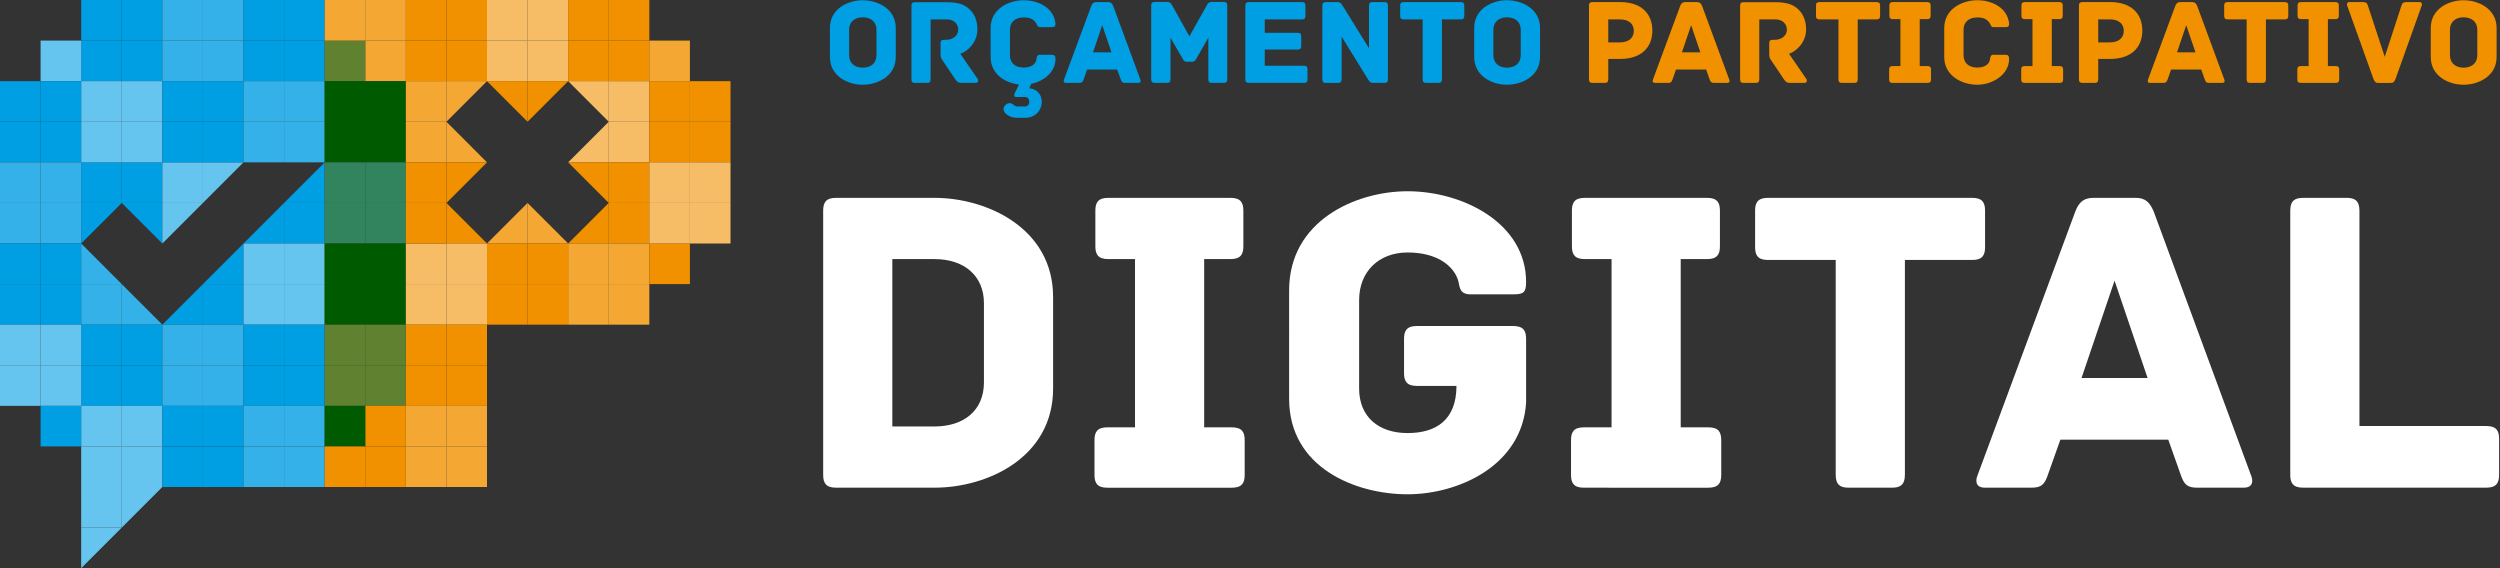 <?xml version="1.0" encoding="utf-8"?>
<!-- Generator: Adobe Illustrator 15.0.2, SVG Export Plug-In . SVG Version: 6.00 Build 0)  -->
<!DOCTYPE svg PUBLIC "-//W3C//DTD SVG 1.1//EN" "http://www.w3.org/Graphics/SVG/1.1/DTD/svg11.dtd">
<svg version="1.1" id="Camada_1" xmlns="http://www.w3.org/2000/svg" xmlns:xlink="http://www.w3.org/1999/xlink" x="0px" y="0px"
	 width="264px" height="60px" viewBox="0 0 264 60" enable-background="new 0 0 264 60" xml:space="preserve">
<rect x="0" y="0" width="264" height="60" fill="#333333" stroke="none"/>
<g>
	<polyline fill="#009EE2" points="17.143,0 12.857,0 12.857,4.286 17.143,4.286 17.143,0 	"/>
	<polyline fill="#009EE2" points="12.857,0 8.572,0 8.572,4.286 12.857,4.286 12.857,0 	"/>
	<polyline fill="#33B1E8" points="21.429,0 17.143,0 17.143,4.286 21.429,4.286 21.429,0 	"/>
	<polyline fill="#33B1E8" points="25.714,0 21.429,0 21.429,4.286 25.714,4.286 25.714,0 	"/>
	<polyline fill="#009EE2" points="30,0 25.714,0 25.714,4.286 30,4.286 30,0 	"/>
	<polyline fill="#009EE2" points="12.857,4.286 12.857,4.286 8.572,4.286 8.572,8.571 12.857,8.571 12.857,4.286 	"/>
	<polyline fill="#66C5EE" points="8.572,4.286 4.286,4.286 4.286,8.571 8.572,8.571 8.572,4.286 	"/>
	<polyline fill="#009EE2" points="17.143,4.286 17.143,4.286 12.857,4.286 12.857,8.571 17.143,8.571 17.143,4.286 	"/>
	<polyline fill="#33B1E8" points="21.429,4.286 21.429,4.286 17.143,4.286 17.143,8.571 21.429,8.571 21.429,4.286 	"/>
	<polyline fill="#33B1E8" points="25.714,4.286 25.714,4.286 21.429,4.286 21.429,8.571 25.714,8.571 25.714,4.286 	"/>
	<polyline fill="#009EE2" points="30,4.286 30,4.286 25.714,4.286 25.714,8.571 30,8.571 30,4.286 	"/>
	<polyline fill="#009EE2" points="34.284,4.286 30,4.286 30,8.571 34.284,8.571 34.284,4.286 	"/>
	<polyline fill="#009EE2" points="30,21.428 25.714,25.714 30,25.714 30,21.428 	"/>
	<polyline fill="#009EE2" points="12.857,17.143 8.572,17.143 8.572,21.428 12.857,21.428 12.857,17.143 	"/>
	<polyline fill="#009EE2" points="17.143,17.143 12.857,17.143 12.857,21.428 17.143,21.428 17.143,17.143 	"/>
	<polyline fill="#66C5EE" points="21.429,17.143 17.143,17.143 17.143,21.428 21.429,21.428 21.429,17.143 	"/>
	<polyline fill="#66C5EE" points="25.714,17.143 21.429,17.143 21.429,21.428 25.714,17.143 	"/>
	<polyline fill="#009EE2" points="34.284,17.145 30,21.428 34.284,21.428 34.284,17.145 	"/>
	<polyline fill="#009EE2" points="12.857,21.428 12.857,21.428 8.572,21.428 8.572,25.714 12.857,21.428 	"/>
	<polyline fill="#009EE2" points="17.143,21.428 17.143,21.428 12.857,21.428 17.143,25.714 17.143,21.428 	"/>
	<polyline fill="#66C5EE" points="21.429,21.428 17.143,21.428 17.143,25.714 21.429,21.428 	"/>
	<polyline fill="#009EE2" points="34.284,21.428 30,21.428 30,25.714 34.284,25.714 34.284,21.428 	"/>
	<polyline fill="#33B1E8" points="8.572,25.714 8.572,25.714 8.572,30 12.857,30 8.572,25.714 	"/>
	<polyline fill="#009EE2" points="25.714,25.714 21.429,30 25.714,30 25.714,25.714 	"/>
	<polyline fill="#66C5EE" points="30,25.714 30,25.714 25.714,25.714 25.714,30 30,30 30,25.714 	"/>
	<polyline fill="#66C5EE" points="34.284,25.714 30,25.714 30,30 34.284,30 34.284,25.714 	"/>
	<polyline fill="#33B1E8" points="12.857,30 12.857,30 8.572,30 8.572,34.285 12.857,34.285 12.857,30 	"/>
	<polyline fill="#33B1E8" points="12.857,30 12.857,34.285 17.143,34.285 12.857,30 	"/>
	<polyline fill="#009EE2" points="21.429,30 17.143,34.285 21.429,34.285 21.429,30 	"/>
	<polyline fill="#009EE2" points="25.714,30 25.714,30 21.429,30 21.429,34.285 25.714,34.285 25.714,30 	"/>
	<polyline fill="#66C5EE" points="30,30 30,30 25.714,30 25.714,34.285 30,34.285 30,30 	"/>
	<polyline fill="#66C5EE" points="34.284,30 30,30 30,34.285 34.284,34.285 34.284,30 	"/>
	<polyline fill="#009EE2" points="12.857,34.285 12.857,34.285 8.572,34.285 8.572,38.57 12.857,38.57 12.857,34.285 	"/>
	<polyline fill="#009EE2" points="17.143,34.285 17.143,34.285 12.857,34.285 12.857,38.57 17.143,38.57 17.143,34.285 	"/>
	<polyline fill="#33B1E8" points="21.429,34.285 21.429,34.285 17.143,34.285 17.143,38.57 21.429,38.57 21.429,34.285 	"/>
	<polyline fill="#33B1E8" points="25.714,34.285 25.714,34.285 21.429,34.285 21.429,38.57 25.714,38.57 25.714,34.285 	"/>
	<polyline fill="#009EE2" points="30,34.285 30,34.285 25.714,34.285 25.714,38.57 30,38.57 30,34.285 	"/>
	<polyline fill="#009EE2" points="34.284,34.285 30,34.285 30,38.57 34.284,38.57 34.284,34.285 	"/>
	<polyline fill="#66C5EE" points="12.857,8.571 12.857,8.571 8.572,8.571 8.572,12.857 12.857,12.857 12.857,8.571 	"/>
	<polyline fill="#66C5EE" points="17.143,8.571 17.143,8.571 12.857,8.571 12.857,12.857 17.143,12.857 17.143,8.571 	"/>
	<polyline fill="#009EE2" points="21.429,8.571 21.429,8.571 17.143,8.571 17.143,12.857 21.429,12.857 21.429,8.571 	"/>
	<polyline fill="#009EE2" points="25.714,8.571 25.714,8.571 21.429,8.571 21.429,12.857 25.714,12.857 25.714,8.571 	"/>
	<polyline fill="#33B1E8" points="30,8.571 30,8.571 25.714,8.571 25.714,12.857 30,12.857 30,8.571 	"/>
	<polyline fill="#33B1E8" points="34.284,8.571 30,8.571 30,12.857 34.284,12.857 34.284,8.571 	"/>
	<polyline fill="#009EE2" points="8.572,8.571 8.572,8.571 4.286,8.571 4.286,12.857 8.572,12.857 8.572,8.571 	"/>
	<polyline fill="#66C5EE" points="12.857,12.857 12.857,12.857 8.572,12.857 8.572,17.143 12.857,17.143 12.857,12.857 	"/>
	<polyline fill="#66C5EE" points="17.143,12.857 17.143,12.857 12.857,12.857 12.857,17.143 17.143,17.143 17.143,12.857 	"/>
	<polyline fill="#009EE2" points="21.429,12.857 21.429,12.857 17.143,12.857 17.143,17.143 21.429,17.143 21.429,12.857 	"/>
	<polyline fill="#009EE2" points="25.714,12.857 25.714,12.857 21.429,12.857 21.429,17.143 25.714,17.143 25.714,12.857 	"/>
	<polyline fill="#33B1E8" points="30,12.857 30,12.857 25.714,12.857 25.714,17.143 30,17.143 30,12.857 	"/>
	<polyline fill="#33B1E8" points="34.284,12.857 30,12.857 30,17.143 34.284,17.143 34.284,12.857 	"/>
	<polyline fill="#009EE2" points="8.572,12.857 8.572,12.857 4.286,12.857 4.286,17.143 8.572,17.143 8.572,12.857 	"/>
	<polyline fill="#33B1E8" points="8.572,17.143 4.286,17.143 4.286,21.428 8.572,21.428 8.572,17.143 	"/>
	<polyline fill="#33B1E8" points="8.572,21.428 4.286,21.428 4.286,25.714 8.572,25.714 8.572,21.428 	"/>
	<polyline fill="#009EE2" points="8.572,25.714 8.572,25.714 4.286,25.714 4.286,30 8.572,30 8.572,25.714 	"/>
	<polyline fill="#009EE2" points="8.572,30 8.572,30 4.286,30 4.286,34.285 8.572,34.285 8.572,30 	"/>
	<polyline fill="#66C5EE" points="8.572,34.285 4.286,34.285 4.286,38.57 8.572,38.57 8.572,34.285 	"/>
	<polyline fill="#009EE2" points="12.857,38.57 12.857,38.57 8.572,38.57 8.572,42.857 12.857,42.857 12.857,38.57 	"/>
	<polyline fill="#009EE2" points="17.143,38.57 17.143,38.57 12.857,38.57 12.857,42.857 17.143,42.857 17.143,38.57 	"/>
	<polyline fill="#33B1E8" points="21.429,38.57 21.429,38.57 17.143,38.57 17.143,42.857 21.429,42.857 21.429,38.57 	"/>
	<polyline fill="#33B1E8" points="25.714,38.57 25.714,38.57 21.429,38.57 21.429,42.857 25.714,42.857 25.714,38.57 	"/>
	<polyline fill="#009EE2" points="30,38.57 30,38.57 25.714,38.57 25.714,42.857 30,42.857 30,38.57 	"/>
	<polyline fill="#009EE2" points="34.284,38.57 30,38.57 30,42.857 34.284,42.857 34.284,38.57 	"/>
	<polyline fill="#66C5EE" points="8.572,38.57 4.286,38.57 4.286,42.857 8.572,42.857 8.572,38.57 	"/>
	<polyline fill="#009EE2" points="4.286,8.571 4.286,8.571 0,8.571 0,12.857 4.286,12.857 4.286,8.571 	"/>
	<polyline fill="#009EE2" points="4.286,12.857 4.286,12.857 0,12.857 0,17.143 4.286,17.143 4.286,12.857 	"/>
	<polyline fill="#33B1E8" points="4.286,17.143 0,17.143 0,21.428 4.286,21.428 4.286,17.143 	"/>
	<polyline fill="#33B1E8" points="4.286,21.428 0,21.428 0,25.714 4.286,25.714 4.286,21.428 	"/>
	<polyline fill="#009EE2" points="4.286,25.714 4.286,25.714 0,25.714 0,30 4.286,30 4.286,25.714 	"/>
	<polyline fill="#009EE2" points="4.286,30 4.286,30 0,30 0,34.285 4.286,34.285 4.286,30 	"/>
	<polyline fill="#66C5EE" points="4.286,34.285 0,34.285 0,38.57 4.286,38.57 4.286,34.285 	"/>
	<polyline fill="#66C5EE" points="4.286,38.57 0,38.57 0,42.857 4.286,42.857 4.286,38.57 	"/>
	<polyline fill="#66C5EE" points="12.857,42.857 12.857,42.857 8.572,42.857 8.572,47.143 12.857,47.143 12.857,42.857 	"/>
	<polyline fill="#66C5EE" points="17.143,42.857 17.143,42.857 12.857,42.857 12.857,47.143 17.143,47.143 17.143,42.857 	"/>
	<polyline fill="#009EE2" points="21.429,42.857 21.429,42.857 17.143,42.857 17.143,47.143 21.429,47.143 21.429,42.857 	"/>
	<polyline fill="#009EE2" points="25.714,42.857 25.714,42.857 21.429,42.857 21.429,47.143 25.714,47.143 25.714,42.857 	"/>
	<polyline fill="#33B1E8" points="30,42.857 30,42.857 25.714,42.857 25.714,47.143 30,47.143 30,42.857 	"/>
	<polyline fill="#33B1E8" points="34.284,42.857 30,42.857 30,47.143 34.284,47.143 34.284,42.857 	"/>
	<polyline fill="#66C5EE" points="17.143,47.143 17.143,47.143 12.857,47.143 12.857,51.428 17.143,51.428 17.143,47.143 	"/>
	<polyline fill="#009EE2" points="8.572,42.857 8.572,42.857 4.286,42.857 4.286,47.143 8.572,47.143 8.572,42.857 	"/>
	<polyline fill="#66C5EE" points="12.857,47.143 12.857,47.143 8.572,47.143 8.572,51.428 12.857,51.428 12.857,47.143 	"/>
	<polyline fill="#66C5EE" points="12.857,51.428 8.572,51.428 8.572,55.714 12.857,55.714 12.857,51.428 	"/>
	<polyline fill="#66C5EE" points="17.143,51.428 12.857,51.428 12.857,55.714 17.143,51.428 	"/>
	<polyline fill="#66C5EE" points="12.857,55.714 8.572,55.714 8.572,60 12.857,55.714 	"/>
	<polyline fill="#009EE2" points="21.429,47.143 21.429,47.143 17.143,47.143 17.143,51.428 21.429,51.428 21.429,47.143 	"/>
	<polyline fill="#009EE2" points="25.714,47.143 25.714,47.143 21.429,47.143 21.429,51.428 25.714,51.428 25.714,47.143 	"/>
	<polyline fill="#33B1E8" points="30,47.143 30,47.143 25.714,47.143 25.714,51.428 30,51.428 30,47.143 	"/>
	<polyline fill="#009EE2" points="34.284,0 30,0 30,4.286 34.284,4.286 34.286,4.286 34.284,4.286 34.284,0 	"/>
	<polyline fill="#33B1E8" points="34.284,47.143 30,47.143 30,51.428 34.286,51.428 34.284,51.428 34.284,47.143 	"/>
	<polyline fill="#F29100" points="47.142,4.286 42.854,4.286 42.854,8.571 47.142,8.571 47.142,4.286 	"/>
	<polyline fill="#F5A733" points="42.854,4.286 38.569,4.286 38.572,4.286 38.572,8.571 42.854,8.571 42.854,4.286 	"/>
	<polyline fill="#608130" points="38.572,4.286 38.569,4.286 38.569,8.571 38.572,8.571 38.572,4.286 	"/>
	<polyline fill="#F29100" points="51.427,4.286 47.142,4.286 47.142,8.571 51.427,8.571 51.427,4.286 	"/>
	<polyline fill="#F7BD66" points="55.712,4.286 51.427,4.286 51.427,8.571 55.712,8.571 55.712,4.286 	"/>
	<polyline fill="#F7BD66" points="59.998,4.286 55.712,4.286 55.712,8.571 59.998,8.571 59.998,4.286 	"/>
	<polyline fill="#005A00" points="38.572,8.571 38.569,8.571 38.569,12.857 38.572,12.857 38.572,8.571 	"/>
	<polyline fill="#005A00" points="42.854,8.571 38.572,8.571 38.572,12.857 42.854,12.857 42.854,8.571 	"/>
	<polyline fill="#F5A733" points="51.427,8.571 47.142,8.571 47.142,12.857 51.427,8.571 	"/>
	<polyline fill="#F29100" points="55.712,8.571 55.712,8.571 51.427,8.571 55.712,12.857 55.712,8.571 	"/>
	<polyline fill="#F29100" points="59.998,8.571 59.998,8.571 55.712,8.571 55.712,12.857 59.998,8.571 	"/>
	<polyline fill="#F7BD66" points="64.284,8.571 59.998,8.571 64.284,12.857 64.284,8.571 	"/>
	<polyline fill="#F5A733" points="47.142,8.571 47.142,8.571 42.854,8.571 42.857,8.571 42.857,12.857 47.142,12.857 47.142,8.571 	
		"/>
	<polyline fill="#00682D" points="42.857,8.571 42.854,8.571 42.854,12.857 42.857,12.857 42.857,8.571 	"/>
	<polyline fill="#F29100" points="64.284,4.286 59.998,4.286 59.998,8.571 64.284,8.571 64.284,4.286 	"/>
	<polyline fill="#F29100" points="47.142,0 42.854,0 42.854,4.286 47.142,4.286 47.142,0 	"/>
	<polyline fill="#F5A733" points="42.854,0 38.569,0 38.569,4.286 42.854,4.286 42.854,0 	"/>
	<polyline fill="#F29100" points="51.427,0 47.142,0 47.142,4.286 51.427,4.286 51.427,0 	"/>
	<polyline fill="#F7BD66" points="55.712,0 51.427,0 51.427,4.286 55.712,4.286 55.712,0 	"/>
	<polyline fill="#F7BD66" points="59.998,0 55.712,0 55.712,4.286 59.998,4.286 59.998,0 	"/>
	<polyline fill="#F29100" points="64.284,0 59.998,0 59.998,4.286 64.284,4.286 64.284,0 	"/>
	<polyline fill="#005A00" points="38.572,12.857 38.572,12.857 38.569,12.857 38.569,17.143 38.572,17.143 38.572,12.857 	"/>
	<polyline fill="#005A00" points="42.854,12.857 38.572,12.857 38.572,17.143 42.854,17.143 42.854,12.857 	"/>
	<polyline fill="#F5A733" points="47.142,12.857 47.142,12.857 47.142,17.143 51.427,17.143 47.142,12.857 	"/>
	<polyline fill="#F7BD66" points="64.284,12.857 64.284,12.857 59.998,17.143 64.284,17.143 64.284,12.857 	"/>
	<polyline fill="#F5A733" points="47.142,12.857 42.857,12.857 42.857,17.143 47.142,17.143 47.142,12.857 	"/>
	<polyline fill="#00682D" points="42.857,12.857 42.857,12.857 42.854,12.857 42.854,17.143 42.857,17.143 42.857,12.857 	"/>
	<polyline fill="#31845D" points="38.572,17.143 38.569,17.143 38.569,21.428 38.572,21.428 38.572,17.143 	"/>
	<polyline fill="#31845D" points="42.854,17.143 38.572,17.143 38.572,21.428 42.854,21.428 42.854,17.143 	"/>
	<polyline fill="#F29100" points="51.427,17.143 51.427,17.143 47.142,17.143 47.142,21.428 51.427,17.143 	"/>
	<polyline fill="#F29100" points="64.284,17.143 64.284,17.143 59.998,17.143 64.284,21.428 64.284,17.143 	"/>
	<polyline fill="#F29100" points="47.142,17.143 47.142,17.143 42.857,17.143 42.854,17.143 42.857,17.143 42.857,21.428 
		47.142,21.428 47.142,17.143 	"/>
	<polyline fill="#306500" points="42.857,17.143 42.854,17.143 42.854,21.428 42.857,21.428 42.857,17.143 	"/>
	<polyline fill="#31845D" points="38.572,21.428 38.572,21.428 38.569,21.428 38.569,25.714 38.572,25.714 38.572,21.428 	"/>
	<polyline fill="#31845D" points="42.854,21.428 38.572,21.428 38.572,25.714 42.854,25.714 42.854,21.428 	"/>
	<polyline fill="#F29100" points="47.142,21.428 47.142,25.714 51.427,25.714 47.142,21.428 	"/>
	<polyline fill="#F5A733" points="55.712,21.428 51.427,25.714 55.712,25.714 55.712,21.428 	"/>
	<polyline fill="#F5A733" points="55.712,21.428 55.712,25.714 59.998,25.714 55.712,21.428 	"/>
	<polyline fill="#F29100" points="64.284,21.428 64.284,21.428 59.998,25.714 64.284,25.714 64.284,21.428 	"/>
	<polyline fill="#005A00" points="38.572,25.714 38.572,25.714 38.569,25.714 38.569,30 38.572,30 38.572,25.714 	"/>
	<polyline fill="#005A00" points="42.854,25.714 38.572,25.714 38.572,30 42.854,30 42.854,25.714 	"/>
	<polyline fill="#F7BD66" points="47.142,25.714 42.857,25.714 42.857,30 47.142,30 47.142,25.714 	"/>
	<polyline fill="#00755A" points="42.857,25.714 42.857,25.714 42.854,25.714 42.854,30 42.857,30 42.857,25.714 	"/>
	<polyline fill="#F7BD66" points="51.427,25.714 51.427,25.714 47.142,25.714 47.142,30 51.427,30 51.427,25.714 	"/>
	<polyline fill="#F7BD66" points="51.427,30 51.427,30 47.142,30 47.142,34.285 51.427,34.285 51.427,30 	"/>
	<polyline fill="#F29100" points="51.427,34.285 51.427,34.285 47.142,34.285 47.142,38.57 51.427,38.57 51.427,34.285 	"/>
	<polyline fill="#F29100" points="55.712,25.714 55.712,25.714 51.427,25.714 51.427,30 55.712,30 55.712,25.714 	"/>
	<polyline fill="#F29100" points="59.998,25.714 59.998,25.714 55.712,25.714 55.712,30 59.998,30 59.998,25.714 	"/>
	<polyline fill="#F29100" points="47.142,21.428 47.142,21.428 42.857,21.428 42.857,25.714 47.142,25.714 47.142,21.428 	"/>
	<polyline fill="#306500" points="42.857,21.428 42.857,21.428 42.854,21.428 42.854,25.714 42.857,25.714 42.857,21.428 	"/>
	<polyline fill="#F5A733" points="64.284,25.714 64.284,25.714 59.998,25.714 59.998,30 64.284,30 64.284,25.714 	"/>
	<polyline fill="#F7BD66" points="68.569,8.571 64.284,8.571 64.284,12.857 68.569,12.857 68.569,8.571 	"/>
	<polyline fill="#F29100" points="68.569,4.286 64.284,4.286 64.284,8.571 68.569,8.571 68.569,4.286 	"/>
	<polyline fill="#F7BD66" points="68.569,12.857 68.569,12.857 64.284,12.857 64.284,17.143 68.569,17.143 68.569,12.857 	"/>
	<polyline fill="#F29100" points="68.569,17.143 68.569,17.143 64.284,17.143 64.284,21.428 68.569,21.428 68.569,17.143 	"/>
	<polyline fill="#F29100" points="68.569,21.428 68.569,21.428 64.284,21.428 64.284,25.714 68.569,25.714 68.569,21.428 	"/>
	<polyline fill="#F5A733" points="68.569,25.714 68.569,25.714 64.284,25.714 64.284,30 68.569,30 68.569,25.714 	"/>
	<polyline fill="#F29100" points="55.712,30 55.712,30 51.427,30 51.427,34.285 55.712,34.285 55.712,30 	"/>
	<polyline fill="#F29100" points="59.998,30 59.998,30 55.712,30 55.712,34.285 59.998,34.285 59.998,30 	"/>
	<polyline fill="#F5A733" points="64.284,30 64.284,30 59.998,30 59.998,34.285 64.284,34.285 64.284,30 	"/>
	<polyline fill="#F29100" points="68.569,0 64.284,0 64.284,4.286 68.569,4.286 68.569,0 	"/>
	<polyline fill="#F5A733" points="72.854,4.286 68.569,4.286 68.569,8.571 72.854,8.571 72.854,4.286 	"/>
	<polyline fill="#F29100" points="72.854,25.714 68.569,25.714 68.569,30 72.854,30 72.854,25.714 	"/>
	<polyline fill="#F5A733" points="68.569,30 68.569,30 64.284,30 64.284,34.285 68.569,34.285 68.569,30 	"/>
	<polyline fill="#F29100" points="72.854,8.571 72.854,8.571 68.569,8.571 68.569,12.857 72.854,12.857 72.854,8.571 	"/>
	<polyline fill="#F29100" points="72.854,12.857 72.854,12.857 68.569,12.857 68.569,17.143 72.854,17.143 72.854,12.857 	"/>
	<polyline fill="#F7BD66" points="72.854,17.143 72.854,17.143 68.569,17.143 68.569,21.428 72.854,21.428 72.854,17.143 	"/>
	<polyline fill="#F7BD66" points="72.854,21.428 72.854,21.428 68.569,21.428 68.569,25.714 72.854,25.714 72.854,21.428 	"/>
	<polyline fill="#F29100" points="77.142,8.571 72.854,8.571 72.854,12.857 77.142,12.857 77.142,8.571 	"/>
	<polyline fill="#F29100" points="77.142,12.857 77.142,12.857 72.854,12.857 72.854,17.143 77.142,17.143 77.142,12.857 	"/>
	<polyline fill="#F7BD66" points="77.142,17.143 77.142,17.143 72.854,17.143 72.854,21.428 77.142,21.428 77.142,17.143 	"/>
	<polyline fill="#F7BD66" points="77.142,21.428 77.142,21.428 72.854,21.428 72.854,25.714 77.142,25.714 77.142,21.428 	"/>
	<polyline fill="#005A00" points="38.572,30 38.572,30 38.569,30 38.569,34.285 38.572,34.285 38.572,30 	"/>
	<polyline fill="#005A00" points="42.854,30 38.572,30 38.572,34.285 42.854,34.285 42.854,30 	"/>
	<polyline fill="#F7BD66" points="47.142,30 47.142,30 42.857,30 42.857,34.285 47.142,34.285 47.142,30 	"/>
	<polyline fill="#00755A" points="42.857,30 42.857,30 42.854,30 42.854,34.285 42.857,34.285 42.857,30 	"/>
	<polyline fill="#617000" points="42.857,34.285 42.857,34.285 42.854,34.285 42.854,38.57 42.857,38.57 42.857,34.285 	"/>
	<polyline fill="#F29100" points="47.142,34.285 47.142,34.285 42.857,34.285 42.857,38.57 47.142,38.57 47.142,34.285 	"/>
	<polyline fill="#608130" points="38.572,34.285 38.572,34.285 38.569,34.285 38.569,38.57 38.572,38.57 38.572,34.285 	"/>
	<polyline fill="#608130" points="42.854,34.285 38.572,34.285 38.572,38.57 42.854,38.57 42.854,34.285 	"/>
	<polyline fill="#F29100" points="51.427,38.57 51.427,38.57 47.142,38.57 47.142,42.857 51.427,42.857 51.427,38.57 	"/>
	<polyline fill="#608130" points="38.572,38.57 38.572,38.57 38.569,38.57 38.569,42.857 38.572,42.857 38.572,38.57 	"/>
	<polyline fill="#608130" points="42.854,38.57 38.572,38.57 38.572,42.857 42.854,42.857 42.854,38.57 	"/>
	<polyline fill="#F29100" points="47.142,38.57 47.142,38.57 42.857,38.57 42.857,42.857 47.142,42.857 47.142,38.57 	"/>
	<polyline fill="#617000" points="42.857,38.57 42.857,38.57 42.854,38.57 42.854,42.857 42.857,42.857 42.857,38.57 	"/>
	<polyline fill="#F5A733" points="47.142,42.857 42.857,42.857 42.854,42.857 42.854,47.143 47.142,47.143 47.142,42.857 	"/>
	<polyline fill="#F5A733" points="47.142,47.143 47.142,47.143 42.854,47.143 42.854,51.428 47.142,51.428 47.142,47.143 	"/>
	<polyline fill="#F5A733" points="51.427,42.857 51.427,42.857 47.142,42.857 47.142,47.143 51.427,47.143 51.427,42.857 	"/>
	<polyline fill="#F29100" points="42.854,42.857 38.572,42.857 38.572,47.143 42.854,47.143 42.854,42.857 	"/>
	<polyline fill="#005A00" points="38.572,42.857 38.572,42.857 38.569,42.857 38.569,47.143 38.572,47.143 38.572,42.857 	"/>
	<polyline fill="#F29100" points="42.854,47.143 42.854,47.143 38.572,47.143 38.569,47.143 38.569,51.428 42.854,51.428 
		42.854,47.143 	"/>
	<polyline fill="#00682D" points="34.286,4.286 34.284,4.286 34.284,8.571 34.286,8.571 34.286,4.286 	"/>
	<polyline fill="#608130" points="38.569,4.286 34.286,4.286 34.286,8.571 38.569,8.571 38.569,4.286 	"/>
	<polyline fill="#306500" points="34.286,8.571 34.286,8.571 34.284,8.571 34.284,12.857 34.286,12.857 34.286,8.571 	"/>
	<polyline fill="#005A00" points="38.569,8.571 34.286,8.571 34.286,12.857 38.569,12.857 38.569,8.571 	"/>
	<polyline fill="#F5A733" points="38.569,0 34.284,0 34.286,0 34.286,4.286 38.569,4.286 38.569,0 	"/>
	<polyline fill="#00682D" points="34.286,0 34.284,0 34.284,4.286 34.286,4.286 34.286,0 	"/>
	<polyline fill="#306500" points="34.286,12.857 34.286,12.857 34.284,12.857 34.284,17.143 34.286,17.143 34.286,12.857 	"/>
	<polyline fill="#005A00" points="38.569,12.857 34.286,12.857 34.286,17.143 38.569,17.143 38.569,12.857 	"/>
	<polyline fill="#F7BD66" points="38.569,17.143 34.286,17.143 34.284,17.143 34.284,17.145 34.286,17.143 34.286,21.428 
		34.286,17.143 38.569,17.143 	"/>
	<polyline fill="#00755A" points="34.286,17.143 34.284,17.145 34.284,21.428 34.286,21.428 34.286,17.143 	"/>
	<polyline fill="#31845D" points="38.569,17.143 34.286,17.143 34.286,21.428 38.569,21.428 38.569,17.143 	"/>
	<polyline fill="#00755A" points="34.286,21.428 34.284,21.428 34.284,25.714 34.286,25.714 34.286,21.428 	"/>
	<polyline fill="#31845D" points="38.569,21.428 34.286,21.428 34.286,25.714 38.569,25.714 38.569,21.428 	"/>
	<polyline fill="#617000" points="34.286,25.714 34.286,25.714 34.284,25.714 34.284,30 34.286,30 34.286,25.714 	"/>
	<polyline fill="#005A00" points="38.569,25.714 34.286,25.714 34.286,30 38.569,30 38.569,25.714 	"/>
	<polyline fill="#617000" points="34.286,30 34.286,30 34.284,30 34.284,34.285 34.286,34.285 34.286,30 	"/>
	<polyline fill="#005A00" points="38.569,30 34.286,30 34.286,34.285 38.569,34.285 38.569,30 	"/>
	<polyline fill="#00682D" points="34.286,34.285 34.284,34.285 34.284,38.57 34.286,38.57 34.286,34.285 	"/>
	<polyline fill="#608130" points="38.569,34.285 34.286,34.285 34.286,38.57 38.569,38.57 38.569,34.285 	"/>
	<polyline fill="#00682D" points="34.286,38.57 34.284,38.57 34.284,42.857 34.286,42.857 34.286,38.57 	"/>
	<polyline fill="#608130" points="38.569,38.57 34.286,38.57 34.286,42.857 38.569,42.857 38.569,38.57 	"/>
	<polyline fill="#F5A733" points="51.427,47.143 51.427,47.143 47.142,47.143 47.142,51.428 51.427,51.428 51.427,47.143 	"/>
	<polyline fill="#306500" points="34.286,42.857 34.286,42.857 34.284,42.857 34.284,47.143 34.286,47.143 34.286,42.857 	"/>
	<polyline fill="#005A00" points="38.569,42.857 34.286,42.857 34.286,47.143 38.569,47.143 38.569,42.857 	"/>
	<polyline fill="#F29100" points="38.569,47.143 34.286,47.143 34.286,51.428 38.569,51.428 38.569,47.143 	"/>
	<polyline fill="#306500" points="34.286,47.143 34.286,47.143 34.284,47.143 34.284,51.428 34.286,51.428 34.286,47.143 	"/>
</g>
<g>
	<g>
		<path fill="#FFFFFF" d="M111.207,31.359v9.674c0,7.302-6.977,10.465-12.512,10.465H88.276c-1.07,0-1.349-0.512-1.349-1.35V22.243
			c0-0.837,0.279-1.349,1.349-1.349h10.418C104.229,20.894,111.207,24.104,111.207,31.359z M103.904,32.012
			c0-2.932-2.14-4.652-5.209-4.652H94.23v17.674h4.465c3.07,0,5.209-1.675,5.209-4.651V32.012z"/>
		<path fill="#FFFFFF" d="M131.438,46.477v3.674c0,0.838-0.279,1.35-1.349,1.35h-13.163c-1.07,0-1.348-0.512-1.348-1.35v-3.674
			c0-0.838,0.278-1.35,1.348-1.35h2.931V27.359h-2.837c-1.07,0-1.349-0.512-1.349-1.349v-3.768c0-0.837,0.279-1.349,1.349-1.349
			h12.931c1.069,0,1.348,0.511,1.348,1.349v3.768c0,0.837-0.279,1.349-1.348,1.349h-2.791v17.768h2.93
			C131.159,45.127,131.438,45.639,131.438,46.477z"/>
		<path fill="#FFFFFF" d="M161.156,35.777v6.746c-0.42,6.697-7.209,9.674-12.512,9.674c-5.488,0-12.513-2.791-12.513-10.094V30.661
			c0-7.349,7.022-10.465,12.513-10.465c5.812,0,12.512,3.349,12.512,9.582c0,1.117-0.279,1.303-1.35,1.303h-4.512
			c-1.303,0-1.115-0.931-1.35-1.582c-0.512-1.442-2.188-2.837-5.303-2.837c-3.068,0-5.117,2.046-5.117,5.023v9.349
			c0,2.978,2.047,4.698,5.117,4.698c3.022,0,5.162-1.396,5.162-4.979h-4.186c-1.07,0-1.35-0.512-1.35-1.35v-3.629
			c0-0.836,0.278-1.348,1.35-1.348h10.186C160.877,34.43,161.156,34.939,161.156,35.777z"/>
		<path fill="#FFFFFF" d="M181.762,46.477v3.674c0,0.838-0.277,1.35-1.349,1.35H167.25c-1.07,0-1.35-0.512-1.35-1.35v-3.674
			c0-0.838,0.279-1.35,1.35-1.35h2.93V27.359h-2.837c-1.069,0-1.349-0.512-1.349-1.349v-3.768c0-0.837,0.279-1.349,1.349-1.349
			h12.931c1.069,0,1.35,0.511,1.35,1.349v3.768c0,0.837-0.279,1.349-1.35,1.349h-2.791v17.768h2.931
			C181.482,45.127,181.762,45.639,181.762,46.477z"/>
		<path fill="#FFFFFF" d="M209.622,22.243v3.86c0,0.837-0.279,1.349-1.349,1.349h-7.117v22.696c0,1.07-0.512,1.35-1.35,1.35h-4.604
			c-0.837,0-1.351-0.279-1.351-1.35V27.452h-7.162c-1.069,0-1.35-0.512-1.35-1.349v-3.86c0-0.837,0.278-1.349,1.35-1.349h21.582
			C209.342,20.894,209.622,21.405,209.622,22.243z"/>
		<path fill="#FFFFFF" d="M236.925,51.499h-4.883c-1.022,0-1.396-0.278-1.769-1.396l-1.303-3.674h-11.396l-1.304,3.674
			c-0.373,1.117-0.746,1.396-1.768,1.396h-4.885c-1.021,0-1.021-0.744-0.79-1.302l10.325-27.861
			c0.373-0.977,0.884-1.442,1.908-1.442h4.465c1.022,0,1.488,0.465,1.906,1.442l10.278,27.861
			C237.947,50.754,237.947,51.499,236.925,51.499z M226.786,39.917l-3.489-10.279l-3.488,10.279H226.786z"/>
		<path fill="#FFFFFF" d="M263.904,46.336v3.812c0,0.838-0.279,1.35-1.35,1.35h-19.351c-1.07,0-1.351-0.512-1.351-1.35V22.243
			c0-1.069,0.514-1.349,1.351-1.349h4.604c0.836,0,1.35,0.279,1.35,1.349v22.745h13.396
			C263.625,44.986,263.904,45.499,263.904,46.336z"/>
	</g>
</g>
<g enable-background="new    ">
	<path fill="#009EE2" d="M94.593,6.018c0,2.049-1.945,2.931-3.489,2.931s-3.463-0.882-3.463-2.931V2.956
		c0-2.049,1.919-2.931,3.463-2.931s3.489,0.882,3.489,2.931V6.018z M92.557,3.138c0-0.83-0.597-1.31-1.453-1.31
		c-0.843,0-1.439,0.479-1.439,1.31v2.698c0,0.83,0.597,1.31,1.439,1.31c0.856,0,1.453-0.479,1.453-1.31V3.138z"/>
	<path fill="#009EE2" d="M103.045,8.754h-1.53c-0.312,0-0.467-0.117-0.648-0.389l-1.401-2.089c-0.117-0.155-0.143-0.298-0.143-0.661
		V4.577c0-0.233,0.078-0.376,0.376-0.376h0.259c0.636,0,1.232-0.44,1.232-1.051c0-0.674-0.519-1.102-1.193-1.102h-1.725v6.329
		c0,0.298-0.143,0.376-0.376,0.376h-1.284c-0.233,0-0.363-0.078-0.363-0.376v-7.77c0-0.233,0.064-0.376,0.363-0.376h3.269
		c1.414,0,2.036,0.285,2.581,0.83c0.48,0.467,0.752,1.206,0.752,2.036c0,1.362-0.999,2.309-1.803,2.581l1.829,2.659
		C103.356,8.521,103.292,8.754,103.045,8.754z"/>
	<path fill="#009EE2" d="M108.89,8.857l-0.194,0.467c1.984,0.208,1.634,3.113-0.415,3.113h-0.869c-0.532,0-0.959-0.182-1.245-0.48
		c-0.583-0.583,0.286-1.439,0.869-0.882c0.104,0.091,0.247,0.169,0.402,0.169h0.817c0.571,0,0.597-0.973,0-0.999h-0.934
		c-0.22,0-0.272-0.143-0.181-0.363l0.467-0.959c-1.44-0.169-2.996-1.063-2.996-2.905V2.956c0-2.036,1.933-2.931,3.476-2.931
		c1.608,0,3.204,0.816,3.372,2.464c0,0.312-0.104,0.376-0.402,0.376h-1.245c-0.272,0-0.285-0.246-0.389-0.401
		c-0.272-0.429-0.635-0.623-1.335-0.623c-0.856,0-1.44,0.479-1.44,1.297v2.698c0,0.83,0.583,1.297,1.44,1.297
		c0.7,0,1.258-0.26,1.362-0.882c0.039-0.26,0.064-0.467,0.35-0.467h1.271c0.285,0,0.389,0.129,0.389,0.44
		C111.458,7.626,110.226,8.572,108.89,8.857z"/>
	<path fill="#009EE2" d="M120.196,8.754h-1.362c-0.285,0-0.389-0.078-0.493-0.389l-0.363-1.025H114.8l-0.363,1.025
		c-0.104,0.312-0.208,0.389-0.493,0.389h-1.362c-0.285,0-0.285-0.207-0.22-0.363l2.879-7.769c0.104-0.272,0.246-0.402,0.532-0.402
		h1.245c0.285,0,0.415,0.13,0.532,0.402l2.866,7.769C120.482,8.547,120.482,8.754,120.196,8.754z M117.369,5.524l-0.973-2.866
		l-0.973,2.866H117.369z"/>
	<path fill="#009EE2" d="M129.596,0.583v7.795c0,0.298-0.143,0.376-0.376,0.376h-1.245c-0.234,0-0.376-0.078-0.376-0.376V3.98
		l-1.297,2.271c-0.065,0.104-0.182,0.272-0.376,0.272h-0.649c-0.194,0-0.298-0.169-0.363-0.272l-1.31-2.271v4.397
		c0,0.298-0.143,0.376-0.376,0.376h-1.284c-0.233,0-0.376-0.078-0.376-0.376V0.583c0-0.233,0.078-0.376,0.376-0.376h1.284
		c0.441,0,0.493,0.285,0.597,0.44l1.777,3.19l1.79-3.19c0.091-0.155,0.156-0.44,0.584-0.44h1.245
		C129.518,0.207,129.596,0.35,129.596,0.583z"/>
	<path fill="#009EE2" d="M138.072,7.314v1.063c0,0.233-0.076,0.376-0.375,0.376h-5.811c-0.298,0-0.376-0.143-0.376-0.376V0.596
		c0-0.233,0.078-0.376,0.376-0.376h5.59c0.299,0,0.377,0.143,0.377,0.376v1.076c0,0.234-0.078,0.377-0.377,0.377h-3.918v1.413h3.477
		c0.299,0,0.377,0.143,0.377,0.376V4.85c0,0.233-0.078,0.377-0.377,0.377h-3.477v1.712h4.139
		C137.996,6.938,138.072,7.081,138.072,7.314z"/>
	<path fill="#009EE2" d="M146.564,0.596v7.782c0,0.233-0.078,0.376-0.375,0.376h-1.182c-0.324,0-0.415-0.182-0.584-0.441
		l-2.749-4.448v4.514c0,0.298-0.143,0.376-0.377,0.376h-1.282c-0.234,0-0.377-0.078-0.377-0.376V0.596
		c0-0.233,0.077-0.376,0.377-0.376h1.219c0.324,0,0.414,0.182,0.584,0.44l2.748,4.437V0.596c0-0.298,0.145-0.376,0.377-0.376h1.246
		C146.422,0.22,146.564,0.298,146.564,0.596z"/>
	<path fill="#009EE2" d="M154.628,0.596v1.076c0,0.234-0.077,0.377-0.376,0.377h-1.984v6.329c0,0.298-0.143,0.376-0.375,0.376
		h-1.285c-0.232,0-0.375-0.078-0.375-0.376V2.049h-1.998c-0.299,0-0.377-0.143-0.377-0.377V0.596c0-0.233,0.078-0.376,0.377-0.376
		h6.019C154.551,0.22,154.628,0.362,154.628,0.596z"/>
	<path fill="#009EE2" d="M162.627,6.018c0,2.049-1.945,2.931-3.488,2.931c-1.545,0-3.464-0.882-3.464-2.931V2.956
		c0-2.049,1.919-2.931,3.464-2.931c1.543,0,3.488,0.882,3.488,2.931V6.018z M160.59,3.138c0-0.83-0.596-1.31-1.451-1.31
		c-0.844,0-1.439,0.479-1.439,1.31v2.698c0,0.83,0.597,1.31,1.439,1.31c0.855,0,1.451-0.479,1.451-1.31V3.138z"/>
</g>
<g enable-background="new    ">
	<path fill="#F29100" d="M174.488,3.229c0,1.803-1.192,2.996-3.41,2.996h-1.245v2.153c0,0.298-0.144,0.376-0.376,0.376h-1.284
		c-0.233,0-0.376-0.078-0.376-0.376V0.596c0-0.233,0.078-0.376,0.376-0.376h2.918C173.322,0.22,174.488,1.438,174.488,3.229z
		 M172.531,3.268c0-0.675-0.441-1.219-1.453-1.219h-1.245v2.425h1.245C172.09,4.474,172.531,3.916,172.531,3.268z"/>
	<path fill="#F29100" d="M182.385,8.754h-1.361c-0.285,0-0.39-0.078-0.494-0.389l-0.362-1.025h-3.179l-0.361,1.025
		c-0.104,0.312-0.208,0.389-0.493,0.389h-1.36c-0.285,0-0.285-0.207-0.221-0.363l2.879-7.769c0.104-0.272,0.246-0.402,0.531-0.402
		h1.245c0.285,0,0.415,0.13,0.53,0.402l2.867,7.769C182.67,8.547,182.67,8.754,182.385,8.754z M179.557,5.524l-0.973-2.866
		l-0.973,2.866H179.557z"/>
	<path fill="#F29100" d="M190.551,8.754h-1.529c-0.312,0-0.467-0.117-0.647-0.389l-1.401-2.089
		c-0.115-0.155-0.143-0.298-0.143-0.661V4.577c0-0.233,0.076-0.376,0.376-0.376h0.26c0.636,0,1.231-0.44,1.231-1.051
		c0-0.674-0.52-1.102-1.192-1.102h-1.726v6.329c0,0.298-0.143,0.376-0.377,0.376h-1.283c-0.232,0-0.362-0.078-0.362-0.376v-7.77
		c0-0.233,0.063-0.376,0.362-0.376h3.27c1.413,0,2.035,0.285,2.58,0.83c0.479,0.467,0.754,1.206,0.754,2.036
		c0,1.362-1,2.309-1.805,2.581l1.829,2.659C190.863,8.521,190.798,8.754,190.551,8.754z"/>
	<path fill="#F29100" d="M198.537,0.596v1.076c0,0.234-0.078,0.377-0.377,0.377h-1.984v6.329c0,0.298-0.143,0.376-0.375,0.376
		h-1.285c-0.231,0-0.375-0.078-0.375-0.376V2.049h-1.998c-0.299,0-0.375-0.143-0.375-0.377V0.596c0-0.233,0.076-0.376,0.375-0.376
		h6.019C198.459,0.22,198.537,0.362,198.537,0.596z"/>
	<path fill="#F29100" d="M203.916,7.354v1.024c0,0.233-0.078,0.376-0.376,0.376h-3.671c-0.299,0-0.376-0.143-0.376-0.376V7.354
		c0-0.233,0.077-0.377,0.376-0.377h0.816V2.022h-0.791c-0.299,0-0.375-0.143-0.375-0.376v-1.05c0-0.233,0.076-0.376,0.375-0.376
		h3.605c0.298,0,0.376,0.143,0.376,0.376v1.051c0,0.233-0.078,0.376-0.376,0.376h-0.777v4.954h0.816
		C203.838,6.977,203.916,7.12,203.916,7.354z"/>
	<path fill="#F29100" d="M208.789,8.948c-1.543,0-3.477-0.895-3.477-2.931V2.956c0-2.036,1.934-2.931,3.477-2.931
		c1.607,0,3.204,0.816,3.373,2.464c0,0.312-0.104,0.376-0.402,0.376h-1.246c-0.271,0-0.285-0.246-0.389-0.401
		c-0.271-0.429-0.635-0.623-1.336-0.623c-0.855,0-1.439,0.479-1.439,1.297v2.698c0,0.83,0.584,1.297,1.439,1.297
		c0.701,0,1.258-0.26,1.361-0.882c0.039-0.26,0.064-0.467,0.352-0.467h1.271c0.285,0,0.39,0.129,0.39,0.44
		C212.162,7.897,210.396,8.948,208.789,8.948z"/>
	<path fill="#F29100" d="M217.865,7.354v1.024c0,0.233-0.078,0.376-0.377,0.376h-3.67c-0.299,0-0.377-0.143-0.377-0.376V7.354
		c0-0.233,0.078-0.377,0.377-0.377h0.815V2.022h-0.791c-0.298,0-0.376-0.143-0.376-0.376v-1.05c0-0.233,0.078-0.376,0.376-0.376
		h3.604c0.3,0,0.378,0.143,0.378,0.376v1.051c0,0.233-0.078,0.376-0.378,0.376h-0.776v4.954h0.815
		C217.787,6.977,217.865,7.12,217.865,7.354z"/>
	<path fill="#F29100" d="M226.229,3.229c0,1.803-1.193,2.996-3.412,2.996h-1.244v2.153c0,0.298-0.143,0.376-0.377,0.376h-1.283
		c-0.232,0-0.376-0.078-0.376-0.376V0.596c0-0.233,0.077-0.376,0.376-0.376h2.918C225.061,0.22,226.229,1.438,226.229,3.229z
		 M224.27,3.268c0-0.675-0.44-1.219-1.453-1.219h-1.244v2.425h1.244C223.828,4.474,224.27,3.916,224.27,3.268z"/>
	<path fill="#F29100" d="M234.666,8.754h-1.361c-0.285,0-0.389-0.078-0.492-0.389L232.45,7.34h-3.179l-0.362,1.025
		c-0.104,0.312-0.207,0.389-0.493,0.389h-1.361c-0.285,0-0.285-0.207-0.221-0.363l2.88-7.769c0.104-0.272,0.246-0.402,0.531-0.402
		h1.245c0.285,0,0.414,0.13,0.531,0.402l2.865,7.769C234.952,8.547,234.952,8.754,234.666,8.754z M231.84,5.524l-0.973-2.866
		l-0.975,2.866H231.84z"/>
	<path fill="#F29100" d="M241.641,0.596v1.076c0,0.234-0.076,0.377-0.375,0.377h-1.983v6.329c0,0.298-0.144,0.376-0.378,0.376
		h-1.282c-0.233,0-0.377-0.078-0.377-0.376V2.049h-1.997c-0.298,0-0.376-0.143-0.376-0.377V0.596c0-0.233,0.078-0.376,0.376-0.376
		h6.02C241.562,0.22,241.641,0.362,241.641,0.596z"/>
	<path fill="#F29100" d="M247.02,7.354v1.024c0,0.233-0.078,0.376-0.375,0.376h-3.672c-0.298,0-0.375-0.143-0.375-0.376V7.354
		c0-0.233,0.077-0.377,0.375-0.377h0.818V2.022h-0.792c-0.298,0-0.376-0.143-0.376-0.376v-1.05c0-0.233,0.078-0.376,0.376-0.376
		h3.606c0.297,0,0.375,0.143,0.375,0.376v1.051c0,0.233-0.078,0.376-0.375,0.376h-0.779v4.954h0.816
		C246.941,6.977,247.02,7.12,247.02,7.354z"/>
	<path fill="#F29100" d="M255.732,0.596l-2.775,7.77c-0.154,0.337-0.246,0.389-0.531,0.389h-1.244c-0.287,0-0.377-0.052-0.533-0.389
		l-2.787-7.77c-0.065-0.169-0.014-0.376,0.232-0.376h1.439c0.338,0,0.428,0.104,0.531,0.415l1.765,5.369l1.751-5.369
		c0.104-0.312,0.193-0.415,0.545-0.415h1.375C255.746,0.22,255.798,0.427,255.732,0.596z"/>
	<path fill="#F29100" d="M263.641,6.018c0,2.049-1.945,2.931-3.488,2.931c-1.545,0-3.463-0.882-3.463-2.931V2.956
		c0-2.049,1.918-2.931,3.463-2.931c1.543,0,3.488,0.882,3.488,2.931V6.018z M261.604,3.138c0-0.83-0.596-1.31-1.451-1.31
		c-0.844,0-1.439,0.479-1.439,1.31v2.698c0,0.83,0.598,1.31,1.439,1.31c0.855,0,1.451-0.479,1.451-1.31V3.138z"/>
</g>
</svg>
